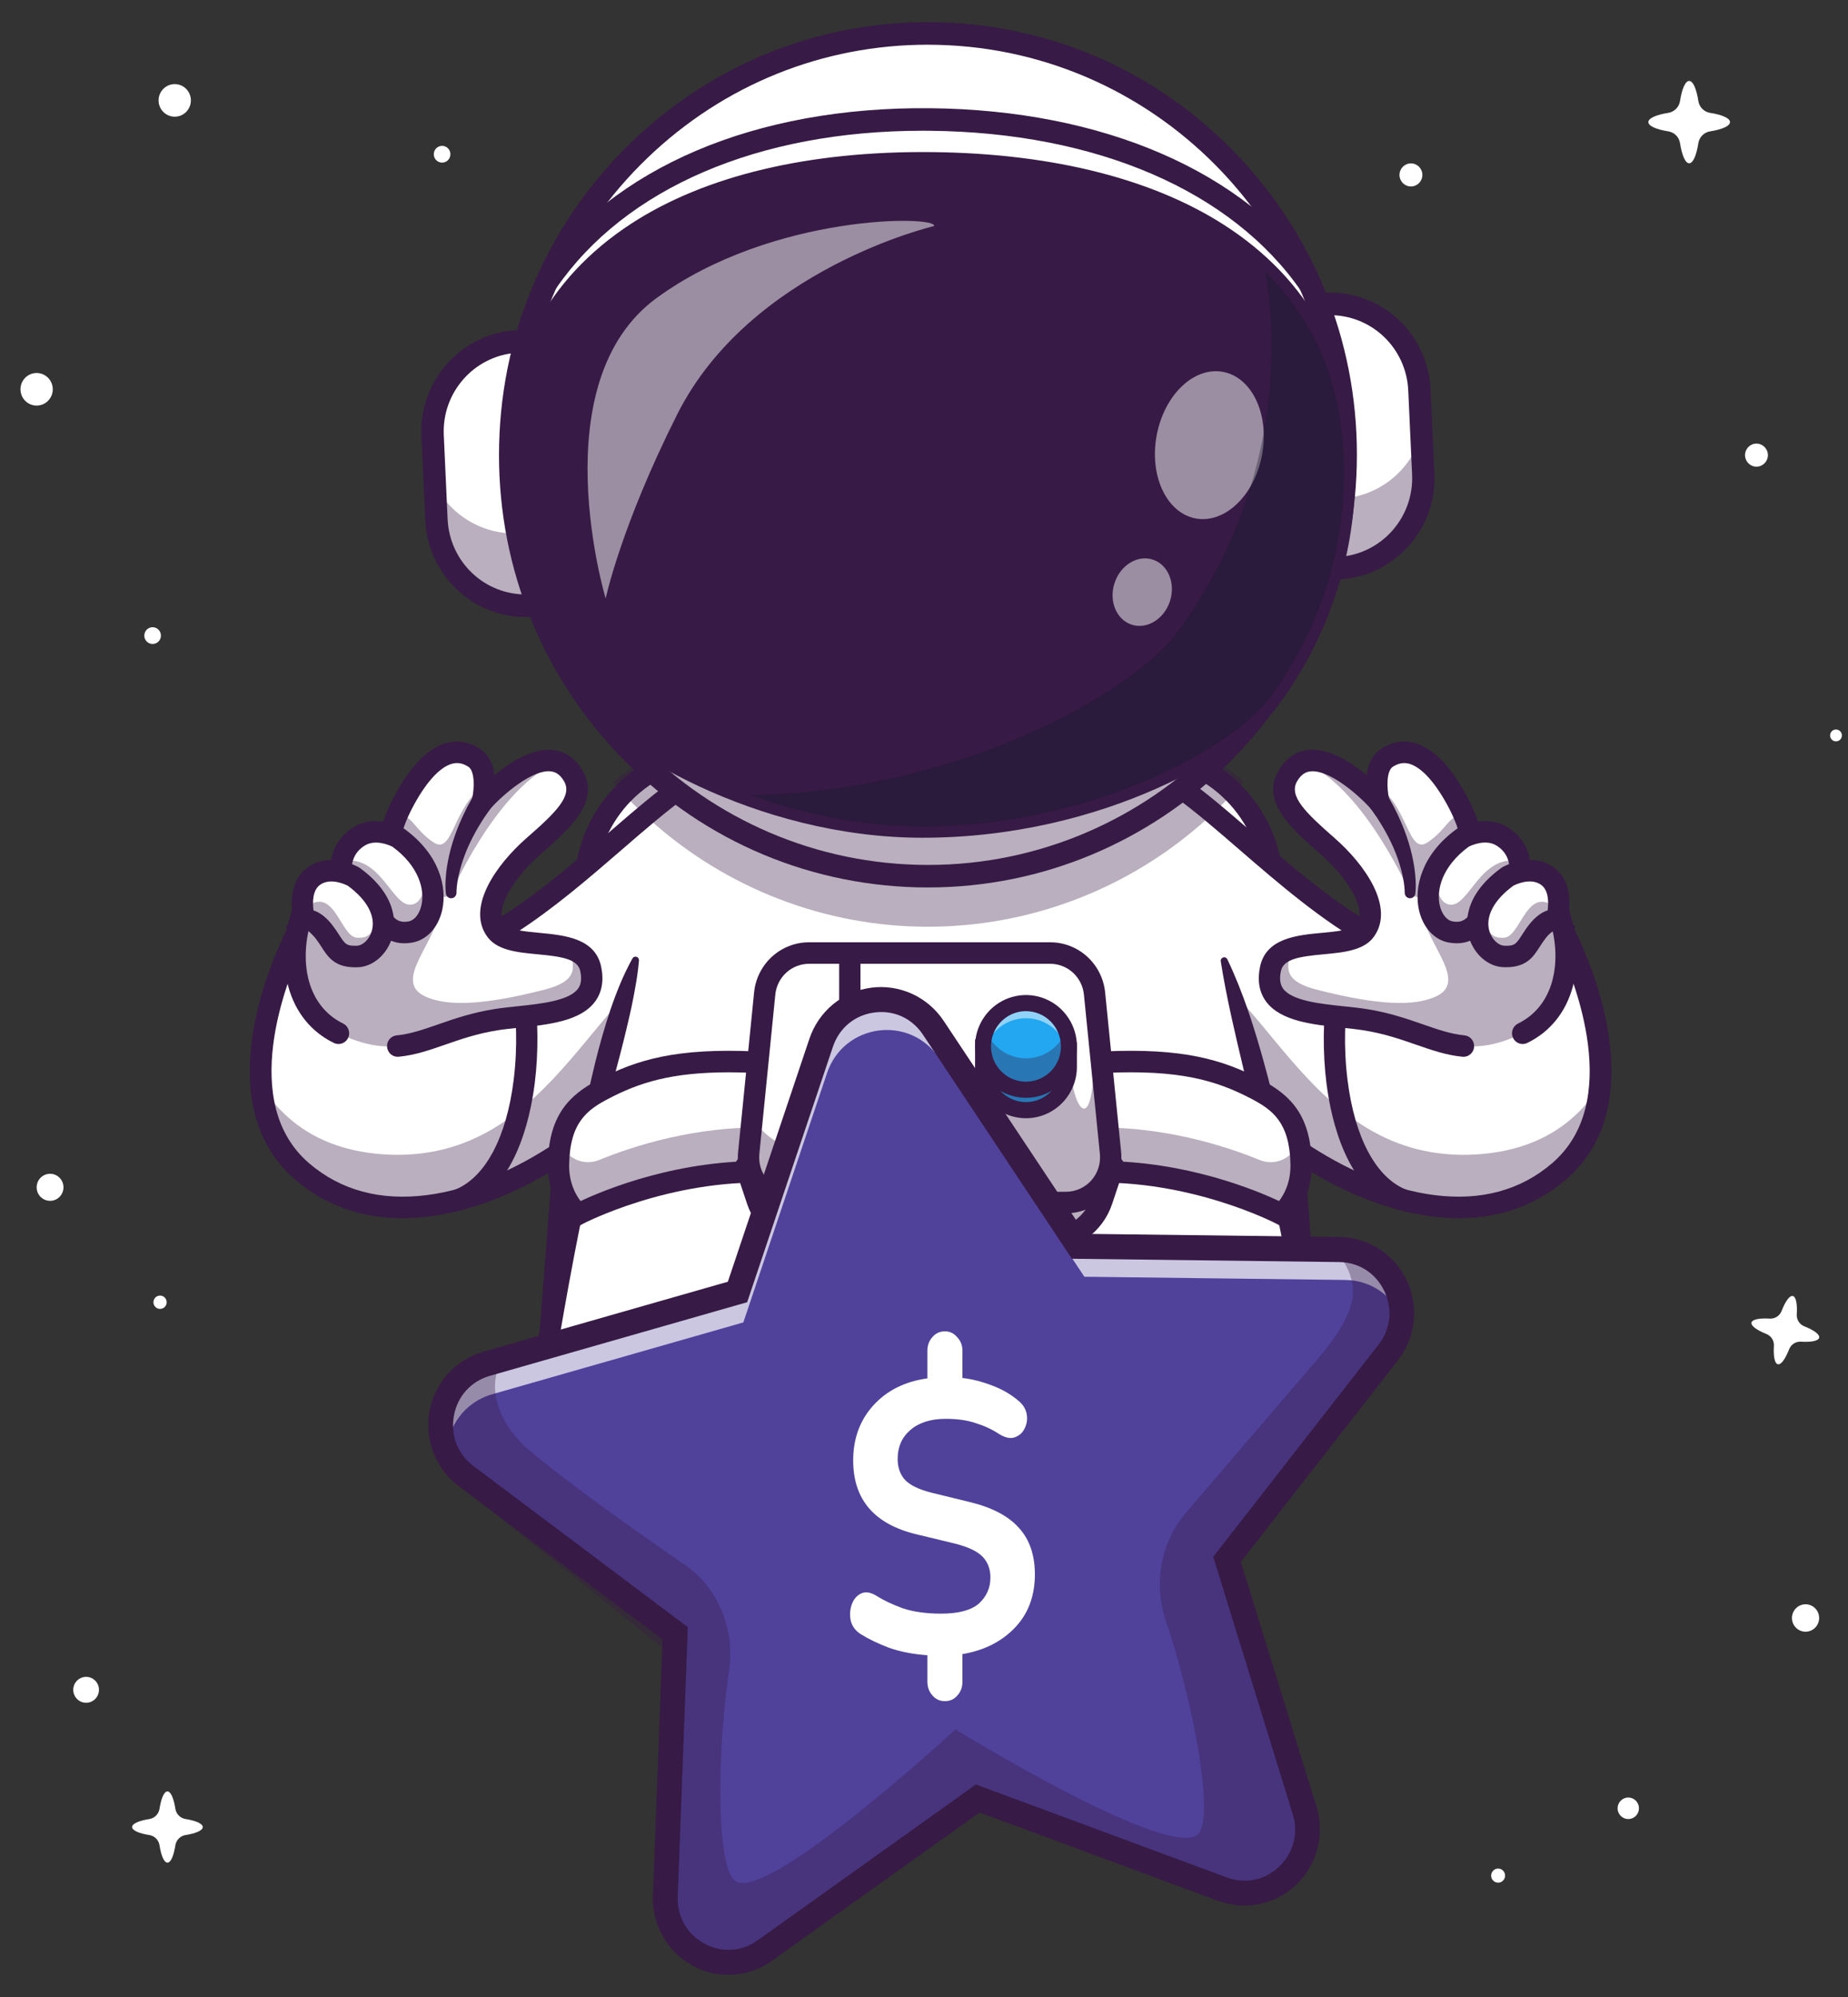 <svg width="50" height="54" viewBox="0 0 50 54" fill="none" xmlns="http://www.w3.org/2000/svg">
<rect x="0" y="0" width="50" height="54" fill="#333333" stroke="none"/>
<path d="M5.486 49.404C5.486 49.496 5.299 49.577 5.019 49.621C4.95 49.632 4.887 49.664 4.838 49.714C4.788 49.764 4.756 49.828 4.745 49.897C4.701 50.179 4.622 50.367 4.53 50.367C4.439 50.367 4.36 50.179 4.316 49.897C4.305 49.828 4.272 49.764 4.223 49.714C4.174 49.664 4.11 49.632 4.042 49.621C3.762 49.577 3.574 49.496 3.574 49.404C3.574 49.312 3.762 49.232 4.041 49.188C4.11 49.177 4.174 49.144 4.223 49.094C4.272 49.045 4.305 48.981 4.316 48.911C4.36 48.629 4.439 48.441 4.53 48.441C4.622 48.441 4.701 48.629 4.745 48.911C4.756 48.98 4.788 49.044 4.838 49.094C4.887 49.144 4.951 49.176 5.02 49.187C5.299 49.232 5.486 49.313 5.486 49.404Z" fill="white"/>
<path d="M49.22 36.172C49.2 36.26 49.004 36.297 48.727 36.28C48.659 36.276 48.591 36.293 48.534 36.33C48.476 36.367 48.432 36.422 48.407 36.486C48.305 36.746 48.19 36.91 48.102 36.89C48.015 36.871 47.978 36.673 47.995 36.394C48 36.326 47.982 36.257 47.946 36.199C47.909 36.141 47.855 36.096 47.791 36.071C47.533 35.969 47.37 35.852 47.389 35.764C47.409 35.676 47.605 35.639 47.882 35.656C47.95 35.66 48.018 35.643 48.075 35.606C48.133 35.569 48.178 35.514 48.203 35.45C48.304 35.189 48.42 35.026 48.507 35.045C48.595 35.065 48.631 35.262 48.614 35.542C48.61 35.61 48.627 35.679 48.664 35.737C48.701 35.795 48.755 35.84 48.819 35.865C49.077 35.967 49.239 36.084 49.22 36.172Z" fill="white"/>
<path d="M46.807 3.302C46.807 3.408 46.591 3.501 46.268 3.552C46.189 3.565 46.115 3.602 46.058 3.66C46.001 3.717 45.964 3.791 45.951 3.871C45.901 4.197 45.809 4.415 45.703 4.415C45.598 4.415 45.506 4.197 45.455 3.871C45.443 3.791 45.405 3.717 45.349 3.66C45.292 3.602 45.218 3.565 45.139 3.552C44.815 3.501 44.599 3.408 44.599 3.302C44.599 3.196 44.815 3.102 45.138 3.052C45.218 3.039 45.291 3.001 45.348 2.944C45.405 2.887 45.443 2.812 45.455 2.732C45.506 2.406 45.598 2.189 45.703 2.189C45.809 2.189 45.901 2.406 45.951 2.732C45.964 2.812 46.001 2.887 46.058 2.944C46.115 3.001 46.189 3.039 46.269 3.052C46.591 3.102 46.807 3.195 46.807 3.302Z" fill="white"/>
<path d="M47.523 12.619C47.694 12.619 47.833 12.479 47.833 12.307C47.833 12.135 47.694 11.995 47.523 11.995C47.352 11.995 47.214 12.135 47.214 12.307C47.214 12.479 47.352 12.619 47.523 12.619Z" fill="white"/>
<path d="M44.114 49.182C44.27 49.15 44.371 48.996 44.338 48.838C44.306 48.681 44.153 48.579 43.997 48.612C43.84 48.645 43.74 48.799 43.772 48.956C43.805 49.114 43.958 49.215 44.114 49.182Z" fill="white"/>
<path d="M48.943 44.111C49.14 44.059 49.258 43.857 49.208 43.659C49.157 43.461 48.956 43.341 48.76 43.392C48.563 43.444 48.445 43.646 48.495 43.844C48.546 44.042 48.747 44.162 48.943 44.111Z" fill="white"/>
<path d="M1.332 10.802C1.483 10.612 1.452 10.335 1.264 10.183C1.075 10.031 0.8 10.062 0.649 10.252C0.499 10.442 0.53 10.719 0.718 10.871C0.907 11.023 1.182 10.992 1.332 10.802Z" fill="white"/>
<path d="M38.175 5.042C38.346 5.042 38.484 4.903 38.484 4.73C38.484 4.558 38.346 4.418 38.175 4.418C38.004 4.418 37.865 4.558 37.865 4.73C37.865 4.903 38.004 5.042 38.175 5.042Z" fill="white"/>
<path d="M4.75 3.155C4.991 3.143 5.176 2.936 5.164 2.693C5.152 2.45 4.947 2.263 4.706 2.275C4.465 2.287 4.279 2.494 4.291 2.737C4.303 2.98 4.509 3.167 4.75 3.155Z" fill="white"/>
<path d="M2.33 46.044C2.522 46.044 2.678 45.887 2.678 45.693C2.678 45.5 2.522 45.343 2.33 45.343C2.138 45.343 1.982 45.5 1.982 45.693C1.982 45.887 2.138 46.044 2.33 46.044Z" fill="white"/>
<path d="M49.788 20C49.85 19.938 49.85 19.836 49.788 19.773C49.725 19.711 49.624 19.711 49.562 19.773C49.5 19.836 49.5 19.938 49.562 20C49.624 20.063 49.725 20.063 49.788 20Z" fill="white"/>
<path d="M40.653 50.865C40.624 50.889 40.589 50.904 40.551 50.907C40.514 50.911 40.477 50.903 40.444 50.885C40.411 50.867 40.384 50.84 40.367 50.807C40.349 50.774 40.342 50.736 40.346 50.699C40.349 50.661 40.364 50.626 40.388 50.597C40.412 50.568 40.443 50.546 40.479 50.535C40.515 50.525 40.553 50.525 40.589 50.536C40.624 50.547 40.656 50.568 40.68 50.597C40.695 50.617 40.707 50.639 40.714 50.663C40.721 50.687 40.724 50.712 40.721 50.737C40.719 50.762 40.712 50.786 40.7 50.808C40.688 50.83 40.672 50.849 40.653 50.865Z" fill="white"/>
<path d="M12.183 4.208C12.204 4.085 12.121 3.968 11.998 3.947C11.876 3.927 11.76 4.01 11.74 4.134C11.719 4.257 11.802 4.374 11.924 4.394C12.047 4.415 12.163 4.332 12.183 4.208Z" fill="white"/>
<path d="M4.354 17.175C4.356 17.22 4.345 17.264 4.322 17.303C4.3 17.341 4.266 17.372 4.226 17.391C4.186 17.411 4.141 17.417 4.097 17.411C4.053 17.404 4.012 17.385 3.979 17.355C3.946 17.325 3.922 17.285 3.911 17.242C3.901 17.199 3.903 17.153 3.918 17.111C3.932 17.069 3.959 17.032 3.995 17.005C4.031 16.978 4.073 16.963 4.118 16.96C4.177 16.957 4.236 16.978 4.28 17.019C4.324 17.059 4.351 17.115 4.354 17.175Z" fill="white"/>
<path d="M4.509 35.213C4.509 35.249 4.499 35.284 4.479 35.314C4.459 35.343 4.431 35.366 4.399 35.38C4.366 35.393 4.33 35.397 4.295 35.39C4.261 35.383 4.229 35.366 4.204 35.34C4.179 35.315 4.162 35.283 4.155 35.248C4.148 35.213 4.152 35.177 4.166 35.144C4.179 35.111 4.202 35.083 4.232 35.063C4.261 35.043 4.296 35.033 4.331 35.033C4.378 35.033 4.424 35.052 4.457 35.086C4.491 35.12 4.51 35.166 4.509 35.213Z" fill="white"/>
<path d="M1.605 32.37C1.75 32.231 1.756 31.999 1.617 31.853C1.479 31.707 1.249 31.702 1.104 31.841C0.959 31.981 0.954 32.212 1.092 32.358C1.231 32.504 1.46 32.51 1.605 32.37Z" fill="white"/>
<path d="M35.373 36.685C35.212 38.528 33.676 40.001 31.776 40.001H18.484C16.648 40.001 15.152 38.626 14.908 36.87C14.871 36.608 14.863 36.343 14.884 36.079L15.268 31.099L15.838 23.72C15.846 23.614 15.859 23.51 15.876 23.407C16.016 22.556 16.451 21.784 17.103 21.226C17.755 20.669 18.583 20.363 19.438 20.363H30.822C31.661 20.363 32.473 20.657 33.12 21.195C33.767 21.733 34.208 22.481 34.367 23.311C34.393 23.446 34.411 23.583 34.422 23.72L34.986 31.03L35.376 36.079C35.392 36.28 35.391 36.483 35.373 36.685Z" fill="white"/>
<path d="M31.776 40.29H18.483C17.946 40.29 17.415 40.178 16.922 39.961C16.43 39.744 15.987 39.426 15.623 39.029C15.258 38.631 14.978 38.162 14.802 37.651C14.625 37.139 14.555 36.596 14.597 36.056L15.551 23.697C15.708 21.664 17.415 20.072 19.438 20.072H30.823C32.846 20.072 34.553 21.664 34.71 23.697L35.664 36.056C35.705 36.596 35.636 37.139 35.459 37.651C35.283 38.162 35.003 38.632 34.638 39.029C34.273 39.427 33.83 39.744 33.338 39.961C32.846 40.178 32.314 40.29 31.776 40.29ZM19.438 20.652C17.714 20.652 16.259 22.009 16.126 23.741L15.172 36.1C15.136 36.561 15.196 37.023 15.346 37.459C15.496 37.896 15.734 38.296 16.046 38.635C16.357 38.973 16.734 39.244 17.153 39.429C17.573 39.614 18.026 39.709 18.484 39.709H31.777C32.235 39.709 32.688 39.614 33.108 39.429C33.528 39.244 33.905 38.973 34.216 38.635C34.527 38.296 34.765 37.896 34.915 37.459C35.066 37.023 35.125 36.561 35.09 36.1L34.136 23.741C34.002 22.009 32.547 20.652 30.823 20.652H19.438Z" fill="#371A45"/>
<path d="M43.289 29.347C43.223 30.211 42.917 31.049 42.176 31.681C39.203 34.219 34.347 31.259 32.481 28.619C32.419 28.533 31.774 27.333 31.125 25.888C30.082 23.565 29.03 20.605 30.383 20.605C32.578 20.605 36.828 27.275 40.679 25.863C42.264 25.282 42.313 25.222 42.313 25.217C42.329 25.248 43.443 27.363 43.289 29.347Z" fill="white"/>
<g opacity="0.35">
<path d="M43.289 29.346C43.223 30.21 42.917 31.048 42.176 31.68C39.203 34.218 34.347 31.259 32.481 28.618C32.419 28.532 31.774 27.332 31.125 25.887C31.259 25.872 31.395 25.864 31.531 25.864C34.107 25.864 35.195 31.536 39.981 31.214C41.667 31.1 42.682 30.314 43.289 29.346Z" fill="#371A45"/>
</g>
<path d="M39.471 32.94C39.228 32.939 38.985 32.923 38.744 32.892C36.151 32.565 33.512 30.579 32.245 28.787C32.206 28.731 28.744 22.438 29.594 20.775C29.702 20.564 29.927 20.313 30.383 20.313C31.34 20.313 32.529 21.34 33.905 22.529C35.899 24.252 38.38 26.396 40.58 25.59C41.31 25.322 41.704 25.169 41.915 25.082L41.647 24.575L42.61 25.036L42.605 25.151C42.915 25.766 44.816 29.808 42.363 31.902C41.554 32.592 40.584 32.94 39.471 32.94ZM30.383 20.895C30.209 20.895 30.15 20.962 30.11 21.035C29.987 21.265 29.835 22.118 31.078 25.061C31.808 26.786 32.647 28.345 32.717 28.454C33.879 30.099 36.414 32.014 38.815 32.317C40.07 32.475 41.138 32.187 41.989 31.459C43.917 29.814 42.604 26.529 42.178 25.602C41.9 25.718 41.429 25.897 40.777 26.136C38.26 27.06 35.638 24.793 33.53 22.972C32.294 21.903 31.127 20.895 30.383 20.895Z" fill="#371A45"/>
<path d="M37.941 32.731C37.905 32.731 37.869 32.724 37.835 32.711C36.444 32.158 36.018 30.326 35.888 29.282C35.685 27.657 35.91 25.578 36.628 25.055C36.659 25.032 36.694 25.017 36.731 25.008C36.767 24.999 36.806 24.997 36.843 25.003C36.88 25.01 36.916 25.023 36.949 25.043C36.981 25.063 37.009 25.089 37.031 25.12C37.053 25.151 37.069 25.186 37.078 25.223C37.087 25.261 37.088 25.299 37.082 25.337C37.076 25.374 37.062 25.411 37.043 25.443C37.023 25.476 36.997 25.504 36.966 25.526C36.614 25.783 36.232 27.383 36.46 29.21C36.654 30.767 37.232 31.846 38.047 32.17C38.109 32.195 38.161 32.241 38.193 32.3C38.226 32.359 38.237 32.428 38.224 32.495C38.212 32.561 38.176 32.621 38.125 32.664C38.073 32.707 38.008 32.731 37.941 32.731Z" fill="#371A45"/>
<path d="M41.197 27.94C39.422 28.807 38.733 27.857 36.935 27.572C35.858 27.402 34.101 27.495 34.375 26.197C34.436 25.908 34.641 25.752 34.912 25.66C35.581 25.432 36.654 25.599 36.953 25.139C37.368 24.526 36.662 23.529 35.919 22.878C35.141 22.198 34.477 21.602 34.849 20.974C34.97 20.77 35.118 20.653 35.281 20.6C35.343 20.579 35.408 20.568 35.473 20.566C35.654 20.556 35.847 20.608 36.036 20.694H36.037C36.572 20.933 37.081 21.439 37.248 21.614L37.249 21.616C37.256 21.623 37.262 21.629 37.268 21.635C37.292 21.661 37.305 21.675 37.305 21.675C37.274 21.53 37.256 21.382 37.254 21.233C37.248 20.96 37.298 20.633 37.535 20.485C38.347 19.974 39.058 20.95 39.461 21.72C39.514 21.822 39.56 21.919 39.6 22.012C39.829 22.541 39.857 22.903 39.857 22.903C39.857 22.903 39.904 22.916 39.985 22.942C40.378 23.072 41.576 23.528 42.059 24.425C42.107 24.513 42.147 24.605 42.179 24.7C42.609 25.982 42.346 27.378 41.197 27.94Z" fill="white"/>
<g opacity="0.35">
<path d="M38.15 24.148C38.15 24.148 36.974 21.449 35.415 20.675C35.369 20.653 35.325 20.629 35.282 20.601C35.344 20.581 35.408 20.57 35.474 20.567C35.625 20.595 35.832 20.643 36.037 20.695H36.038C36.572 20.935 37.082 21.441 37.249 21.616L37.25 21.617C37.66 22.312 38.191 23.371 38.15 24.148Z" fill="#371A45"/>
</g>
<g opacity="0.35">
<path d="M39.985 22.942L39.412 23.651L38.578 24.205C38.578 24.205 38.153 24.382 38.153 24.054C38.153 23.046 37.634 22.17 37.268 21.635C37.293 21.661 37.306 21.675 37.306 21.675C37.274 21.53 37.257 21.382 37.254 21.233C38.108 21.814 38.098 23.128 38.623 22.78C39.153 22.429 39.189 22.047 39.601 22.012C39.83 22.541 39.858 22.903 39.858 22.903C39.858 22.903 39.904 22.916 39.985 22.942Z" fill="#371A45"/>
</g>
<g opacity="0.35">
<path d="M41.197 27.939C39.422 28.807 38.733 27.856 36.935 27.571C35.858 27.401 34.101 27.494 34.375 26.196C34.436 25.908 34.641 25.751 34.912 25.659C34.908 26.046 34.566 26.488 35.621 26.76C37.353 27.204 38.28 27.202 38.841 26.95C39.819 26.511 38.391 25.378 38.464 24.41C38.531 23.513 41.283 24.587 41.283 24.587L42.059 24.424C42.106 24.512 42.146 24.604 42.178 24.699C42.609 25.982 42.346 27.377 41.197 27.939Z" fill="#371A45"/>
</g>
<path d="M39.597 28.576C39.588 28.576 39.578 28.576 39.569 28.575C39.133 28.534 38.736 28.395 38.314 28.249C37.889 28.101 37.448 27.948 36.891 27.86C36.712 27.831 36.512 27.811 36.301 27.788C35.522 27.707 34.64 27.614 34.25 27.075C34.068 26.822 34.015 26.507 34.093 26.137C34.257 25.366 35.093 25.288 35.764 25.225C36.158 25.189 36.603 25.147 36.712 24.98C36.995 24.562 36.416 23.7 35.73 23.099C34.929 22.398 34.1 21.673 34.601 20.826C34.844 20.416 35.172 20.303 35.405 20.279C35.958 20.224 36.557 20.612 36.978 20.964C37.013 20.686 37.12 20.403 37.382 20.239C37.669 20.058 37.97 20.008 38.276 20.092C38.786 20.23 39.27 20.733 39.716 21.585C39.963 22.058 40.069 22.454 40.114 22.68C40.627 22.852 42.057 23.43 42.452 24.608C42.688 25.312 42.725 26.043 42.558 26.666C42.37 27.368 41.943 27.899 41.323 28.202C41.254 28.235 41.175 28.24 41.103 28.215C41.03 28.189 40.971 28.136 40.938 28.067C40.904 27.997 40.9 27.918 40.925 27.845C40.95 27.772 41.002 27.712 41.071 27.678C41.537 27.451 41.858 27.048 42.001 26.514C42.139 26.001 42.105 25.39 41.905 24.794C41.531 23.676 39.799 23.189 39.782 23.184C39.724 23.168 39.673 23.135 39.635 23.089C39.597 23.043 39.574 22.986 39.57 22.926C39.57 22.923 39.526 22.469 39.206 21.856C38.848 21.172 38.464 20.745 38.126 20.652C37.976 20.612 37.837 20.637 37.687 20.732C37.505 20.846 37.519 21.323 37.585 21.609C37.6 21.672 37.593 21.738 37.567 21.796C37.54 21.855 37.495 21.903 37.438 21.933C37.382 21.963 37.317 21.973 37.254 21.961C37.191 21.95 37.133 21.918 37.09 21.87C36.717 21.453 35.946 20.809 35.461 20.858C35.366 20.867 35.225 20.905 35.096 21.123C34.86 21.524 35.32 21.971 36.107 22.66C36.939 23.388 37.722 24.517 37.191 25.303C36.932 25.699 36.365 25.753 35.817 25.804C35.161 25.865 34.726 25.93 34.657 26.258C34.614 26.462 34.633 26.618 34.716 26.733C34.954 27.064 35.733 27.145 36.36 27.211C36.579 27.234 36.786 27.255 36.98 27.286C37.587 27.382 38.073 27.551 38.502 27.7C38.906 27.84 39.255 27.962 39.623 27.997C39.697 28.004 39.765 28.039 39.814 28.096C39.862 28.152 39.888 28.225 39.884 28.3C39.881 28.374 39.849 28.445 39.795 28.496C39.742 28.548 39.67 28.577 39.596 28.577L39.597 28.576Z" fill="#371A45"/>
<path d="M38.006 24.133C38.006 24.093 38.003 24.037 37.998 23.987C37.993 23.937 37.987 23.884 37.978 23.832C37.961 23.729 37.939 23.626 37.912 23.524C37.858 23.32 37.788 23.121 37.704 22.927C37.619 22.734 37.523 22.546 37.415 22.364C37.363 22.272 37.303 22.185 37.247 22.095L37.065 21.836L37.057 21.825C37.012 21.762 36.995 21.683 37.008 21.607C37.02 21.531 37.063 21.463 37.125 21.418C37.188 21.374 37.266 21.356 37.341 21.369C37.417 21.382 37.484 21.424 37.529 21.488C37.535 21.496 37.541 21.506 37.545 21.515C37.601 21.616 37.658 21.716 37.713 21.817C37.763 21.922 37.818 22.023 37.863 22.129C37.959 22.339 38.041 22.555 38.11 22.776C38.179 22.997 38.231 23.223 38.266 23.452C38.283 23.567 38.295 23.683 38.301 23.799C38.308 23.92 38.306 24.041 38.294 24.161C38.29 24.197 38.272 24.231 38.244 24.255C38.216 24.279 38.18 24.291 38.143 24.289C38.107 24.287 38.072 24.271 38.047 24.245C38.022 24.218 38.007 24.183 38.007 24.146L38.006 24.133Z" fill="#371A45"/>
<path d="M41.115 23.649C41.115 23.649 40.709 23.88 40.41 24.268C40.107 24.66 39.949 25.327 39.249 25.201C38.764 25.113 38.457 24.399 38.766 23.64C38.904 23.301 39.164 22.954 39.586 22.648C39.586 22.648 40.165 22.32 40.644 22.62C40.954 22.814 41.069 23.08 41.109 23.294C41.132 23.411 41.134 23.532 41.115 23.649Z" fill="white"/>
<g opacity="0.35">
<path d="M41.115 23.649C41.115 23.649 40.709 23.88 40.41 24.267C40.107 24.66 39.949 25.326 39.249 25.2C38.764 25.113 38.457 24.399 38.766 23.64C38.887 23.885 38.872 24.42 39.233 24.463C39.747 24.523 40.069 23.067 41.109 23.294C41.132 23.411 41.134 23.531 41.115 23.649Z" fill="#371A45"/>
</g>
<path d="M39.416 25.507C39.343 25.507 39.27 25.5 39.197 25.487C38.807 25.416 38.498 25.08 38.392 24.609C38.256 24.004 38.454 23.11 39.417 22.412C39.426 22.406 39.435 22.4 39.444 22.395C39.474 22.378 40.179 21.987 40.796 22.373C41.559 22.85 41.405 23.673 41.398 23.707C41.389 23.748 41.373 23.787 41.348 23.82C41.324 23.854 41.292 23.882 41.256 23.903C41.247 23.908 40.892 24.115 40.636 24.446C40.572 24.535 40.513 24.627 40.459 24.722C40.272 25.042 39.997 25.507 39.416 25.507ZM39.738 22.895C39.017 23.425 38.86 24.06 38.954 24.48C39.007 24.715 39.143 24.886 39.299 24.914C39.61 24.97 39.729 24.824 39.965 24.424C40.031 24.311 40.1 24.194 40.182 24.088C40.406 23.799 40.68 23.589 40.84 23.48C40.839 23.325 40.789 23.052 40.492 22.866C40.194 22.68 39.808 22.86 39.738 22.895Z" fill="#371A45"/>
<path d="M42.166 24.613C42.157 24.704 42.14 24.794 42.117 24.883C42.117 24.883 41.889 24.809 41.59 25.197C41.286 25.589 41.267 25.891 40.678 25.863C40.301 25.846 39.903 25.393 39.994 24.813C40.049 24.467 40.278 24.077 40.788 23.707C40.788 23.707 41.377 23.363 41.847 23.679C42.178 23.901 42.196 24.332 42.166 24.613Z" fill="white"/>
<g opacity="0.35">
<path d="M42.166 24.612C42.157 24.703 42.14 24.793 42.117 24.882C42.117 24.882 41.89 24.808 41.59 25.196C41.286 25.588 41.267 25.89 40.678 25.862C40.301 25.845 39.903 25.392 39.995 24.812C40.342 24.937 40.157 25.391 40.697 25.357C41.166 25.327 41.317 23.823 42.166 24.612Z" fill="#371A45"/>
</g>
<path d="M40.748 26.154C40.721 26.154 40.694 26.154 40.665 26.152C40.258 26.133 39.879 25.801 39.745 25.344C39.655 25.036 39.559 24.238 40.62 23.469C40.628 23.463 40.636 23.458 40.644 23.453C40.674 23.435 41.396 23.023 42.007 23.434C42.693 23.895 42.406 24.918 42.394 24.961C42.374 25.031 42.329 25.09 42.268 25.128C42.207 25.166 42.134 25.179 42.063 25.166C42.031 25.171 41.938 25.216 41.817 25.373C41.757 25.451 41.708 25.526 41.661 25.599C41.486 25.873 41.304 26.154 40.748 26.154ZM40.943 23.952C40.417 24.338 40.182 24.785 40.297 25.179C40.367 25.417 40.553 25.565 40.691 25.572C40.981 25.586 41.02 25.528 41.177 25.284C41.228 25.205 41.286 25.114 41.361 25.017C41.548 24.775 41.727 24.664 41.873 24.617C41.901 24.404 41.905 24.066 41.686 23.919C41.403 23.728 41.011 23.916 40.943 23.952Z" fill="#371A45"/>
<path d="M7.068 29.347C7.134 30.211 7.44 31.049 8.18 31.681C11.154 34.219 16.01 31.259 17.876 28.619C17.938 28.533 18.583 27.333 19.232 25.888C20.275 23.565 21.327 20.605 19.974 20.605C17.778 20.605 13.529 27.275 9.678 25.863C8.093 25.282 8.044 25.222 8.044 25.217C8.028 25.248 6.914 27.363 7.068 29.347Z" fill="white"/>
<g opacity="0.35">
<path d="M7.067 29.346C7.134 30.21 7.44 31.048 8.18 31.68C11.153 34.218 16.01 31.259 17.876 28.618C17.938 28.532 18.583 27.332 19.232 25.887C19.097 25.872 18.962 25.864 18.826 25.864C16.249 25.864 15.162 31.536 10.375 31.214C8.69 31.1 7.675 30.314 7.067 29.346Z" fill="#371A45"/>
</g>
<path d="M10.885 32.941C9.773 32.941 8.803 32.593 7.994 31.903C5.542 29.809 7.442 25.767 7.752 25.153L7.747 25.038L8.71 24.576L8.442 25.084C8.653 25.17 9.046 25.323 9.777 25.591C11.977 26.398 14.458 24.254 16.451 22.531C17.828 21.341 19.017 20.314 19.974 20.314C20.43 20.314 20.655 20.566 20.762 20.776C21.613 22.44 18.151 28.732 18.112 28.788C16.845 30.581 14.206 32.567 11.613 32.894C11.372 32.925 11.129 32.94 10.885 32.941ZM8.179 25.602C7.753 26.529 6.44 29.814 8.368 31.459C9.22 32.187 10.289 32.475 11.543 32.317C13.944 32.014 16.478 30.098 17.643 28.45C17.711 28.345 18.55 26.787 19.279 25.061C20.523 22.118 20.371 21.266 20.247 21.035C20.208 20.963 20.148 20.895 19.975 20.895C19.231 20.895 18.064 21.904 16.829 22.972C15.057 24.503 12.92 26.35 10.788 26.35C10.376 26.351 9.968 26.279 9.581 26.137C8.928 25.897 8.457 25.718 8.179 25.602H8.179Z" fill="#371A45"/>
<path d="M12.416 32.731C12.349 32.731 12.284 32.708 12.232 32.664C12.181 32.621 12.145 32.561 12.133 32.495C12.12 32.428 12.131 32.359 12.164 32.3C12.196 32.241 12.248 32.195 12.31 32.17C13.124 31.846 13.703 30.767 13.897 29.21C14.125 27.383 13.743 25.783 13.391 25.526C13.329 25.481 13.287 25.413 13.275 25.337C13.263 25.261 13.281 25.183 13.326 25.12C13.371 25.058 13.438 25.016 13.514 25.003C13.589 24.991 13.667 25.01 13.729 25.055C14.447 25.578 14.673 27.656 14.469 29.282C14.339 30.325 13.913 32.158 12.522 32.711C12.488 32.724 12.452 32.731 12.416 32.731Z" fill="#371A45"/>
<path d="M9.159 27.94C10.934 28.807 11.623 27.857 13.422 27.572C14.499 27.402 16.257 27.495 15.982 26.197C15.921 25.908 15.716 25.752 15.445 25.66C14.776 25.432 13.703 25.599 13.404 25.139C12.989 24.526 13.695 23.529 14.438 22.878C15.216 22.198 15.879 21.602 15.508 20.974C15.387 20.77 15.239 20.653 15.075 20.6C15.014 20.579 14.949 20.568 14.884 20.566C14.703 20.556 14.51 20.608 14.321 20.694C13.786 20.933 13.276 21.439 13.11 21.614L13.108 21.616C13.101 21.623 13.095 21.629 13.09 21.635C13.066 21.661 13.053 21.675 13.053 21.675C13.084 21.53 13.101 21.382 13.104 21.233C13.11 20.96 13.06 20.633 12.823 20.485C12.011 19.974 11.3 20.95 10.897 21.72C10.844 21.822 10.798 21.919 10.758 22.012C10.529 22.541 10.5 22.903 10.5 22.903C10.5 22.903 10.453 22.916 10.373 22.942C9.979 23.072 8.782 23.528 8.298 24.425C8.251 24.513 8.211 24.605 8.179 24.7C7.748 25.982 8.01 27.378 9.159 27.94Z" fill="white"/>
<g opacity="0.35">
<path d="M12.207 24.148C12.207 24.148 13.383 21.449 14.943 20.675C14.988 20.653 15.033 20.629 15.075 20.601C15.013 20.581 14.949 20.57 14.884 20.567C14.732 20.595 14.525 20.643 14.32 20.695C13.786 20.935 13.276 21.441 13.109 21.616L13.108 21.617C12.697 22.312 12.166 23.371 12.207 24.148Z" fill="#371A45"/>
</g>
<g opacity="0.35">
<path d="M10.371 22.942L10.944 23.651L11.778 24.205C11.778 24.205 12.203 24.382 12.203 24.054C12.203 23.046 12.722 22.17 13.088 21.635C13.064 21.661 13.051 21.675 13.051 21.675C13.082 21.53 13.099 21.382 13.102 21.233C12.249 21.814 12.258 23.128 11.733 22.78C11.203 22.429 11.167 22.047 10.755 22.012C10.526 22.541 10.498 22.903 10.498 22.903C10.498 22.903 10.452 22.916 10.371 22.942Z" fill="#371A45"/>
</g>
<g opacity="0.35">
<path d="M9.159 27.939C10.934 28.807 11.623 27.856 13.422 27.571C14.499 27.401 16.257 27.494 15.982 26.196C15.921 25.908 15.716 25.751 15.445 25.659C15.449 26.046 15.791 26.488 14.736 26.76C13.004 27.204 12.077 27.202 11.516 26.95C10.538 26.511 11.966 25.378 11.893 24.41C11.826 23.513 9.074 24.587 9.074 24.587L8.298 24.424C8.251 24.512 8.211 24.604 8.179 24.699C7.748 25.982 8.01 27.377 9.159 27.939Z" fill="#371A45"/>
</g>
<path d="M10.76 28.576C10.686 28.576 10.615 28.548 10.561 28.496C10.508 28.444 10.476 28.374 10.472 28.299C10.469 28.225 10.494 28.152 10.543 28.095C10.591 28.039 10.66 28.003 10.734 27.997C11.101 27.962 11.45 27.84 11.855 27.7C12.283 27.55 12.769 27.383 13.377 27.286C13.57 27.255 13.778 27.233 13.997 27.21C14.623 27.145 15.402 27.063 15.641 26.732C15.724 26.617 15.743 26.463 15.7 26.258C15.63 25.93 15.195 25.865 14.54 25.804C13.991 25.752 13.424 25.699 13.163 25.299C12.634 24.517 13.417 23.388 14.249 22.659C15.036 21.971 15.497 21.523 15.26 21.123C15.131 20.904 14.99 20.867 14.896 20.857C14.412 20.809 13.64 21.453 13.266 21.87C13.223 21.918 13.165 21.95 13.102 21.961C13.039 21.973 12.974 21.963 12.918 21.933C12.861 21.902 12.816 21.854 12.789 21.796C12.763 21.737 12.756 21.671 12.771 21.608C12.838 21.323 12.851 20.845 12.67 20.732C12.519 20.636 12.38 20.612 12.231 20.652C11.892 20.744 11.508 21.172 11.151 21.856C10.83 22.469 10.787 22.923 10.787 22.927C10.781 22.987 10.758 23.043 10.72 23.089C10.682 23.135 10.632 23.168 10.574 23.184C10.557 23.189 8.826 23.676 8.451 24.794C8.251 25.39 8.217 26.001 8.355 26.514C8.498 27.048 8.82 27.451 9.285 27.678C9.354 27.712 9.406 27.772 9.431 27.845C9.456 27.918 9.452 27.997 9.418 28.067C9.385 28.136 9.326 28.189 9.253 28.215C9.181 28.24 9.102 28.235 9.033 28.202C8.413 27.899 7.986 27.368 7.798 26.666C7.631 26.043 7.668 25.312 7.904 24.608C8.299 23.43 9.729 22.852 10.242 22.68C10.287 22.454 10.393 22.058 10.64 21.585C11.086 20.733 11.57 20.23 12.08 20.092C12.386 20.008 12.687 20.058 12.975 20.239C13.236 20.403 13.343 20.686 13.378 20.964C13.8 20.612 14.399 20.225 14.951 20.279C15.184 20.302 15.512 20.416 15.755 20.826C16.256 21.673 15.427 22.398 14.626 23.099C13.941 23.699 13.362 24.561 13.642 24.975C13.754 25.146 14.199 25.188 14.593 25.225C15.264 25.288 16.1 25.366 16.264 26.136C16.342 26.506 16.289 26.822 16.107 27.074C15.717 27.615 14.835 27.707 14.056 27.788C13.845 27.81 13.645 27.831 13.466 27.859C12.909 27.948 12.469 28.101 12.043 28.249C11.622 28.395 11.225 28.533 10.787 28.575C10.778 28.576 10.769 28.576 10.76 28.576Z" fill="#371A45"/>
<path d="M12.063 24.162C12.052 24.041 12.049 23.921 12.056 23.8C12.062 23.684 12.074 23.568 12.091 23.453C12.127 23.224 12.178 22.998 12.247 22.777C12.316 22.556 12.398 22.34 12.494 22.13C12.54 22.024 12.594 21.923 12.644 21.818C12.698 21.717 12.756 21.616 12.812 21.515C12.83 21.481 12.854 21.451 12.884 21.426C12.914 21.402 12.948 21.384 12.985 21.372C13.022 21.361 13.061 21.358 13.099 21.362C13.137 21.367 13.174 21.378 13.208 21.397C13.241 21.416 13.271 21.442 13.295 21.472C13.318 21.503 13.336 21.538 13.346 21.575C13.356 21.612 13.359 21.651 13.354 21.69C13.349 21.728 13.336 21.765 13.317 21.799C13.312 21.808 13.306 21.817 13.3 21.826L13.292 21.837L13.109 22.096C13.054 22.186 12.993 22.273 12.941 22.365C12.834 22.546 12.737 22.734 12.653 22.927C12.569 23.121 12.499 23.321 12.444 23.525C12.418 23.626 12.396 23.729 12.379 23.833C12.37 23.884 12.364 23.936 12.359 23.987C12.353 24.039 12.351 24.093 12.351 24.133V24.146C12.35 24.183 12.336 24.218 12.31 24.245C12.285 24.272 12.251 24.288 12.214 24.289C12.177 24.291 12.142 24.279 12.114 24.255C12.086 24.231 12.068 24.198 12.064 24.161L12.063 24.162Z" fill="#371A45"/>
<path d="M9.241 23.649C9.241 23.649 9.647 23.88 9.947 24.268C10.25 24.66 10.408 25.327 11.108 25.201C11.592 25.113 11.9 24.399 11.59 23.64C11.453 23.301 11.192 22.954 10.771 22.648C10.771 22.648 10.192 22.32 9.713 22.62C9.403 22.814 9.287 23.08 9.247 23.294C9.225 23.411 9.223 23.532 9.241 23.649Z" fill="white"/>
<g opacity="0.35">
<path d="M9.241 23.649C9.241 23.649 9.647 23.88 9.947 24.267C10.25 24.66 10.408 25.326 11.108 25.2C11.592 25.113 11.9 24.399 11.59 23.64C11.47 23.885 11.485 24.42 11.123 24.463C10.61 24.523 10.288 23.067 9.247 23.294C9.225 23.411 9.223 23.531 9.241 23.649Z" fill="#371A45"/>
</g>
<path d="M10.94 25.507C10.36 25.507 10.085 25.042 9.896 24.722C9.843 24.627 9.784 24.535 9.72 24.446C9.461 24.112 9.103 23.904 9.1 23.902C9.063 23.882 9.032 23.854 9.008 23.82C8.983 23.787 8.966 23.748 8.958 23.707C8.951 23.672 8.797 22.851 9.56 22.373C10.177 21.987 10.881 22.378 10.912 22.395C10.921 22.4 10.93 22.406 10.939 22.412C11.902 23.11 12.1 24.004 11.964 24.609C11.858 25.08 11.549 25.416 11.158 25.487C11.086 25.5 11.013 25.507 10.94 25.507ZM9.516 23.481C9.676 23.59 9.951 23.799 10.175 24.089C10.256 24.195 10.325 24.312 10.392 24.425C10.628 24.825 10.746 24.971 11.057 24.915C11.214 24.886 11.349 24.716 11.402 24.48C11.497 24.061 11.339 23.425 10.619 22.896C10.549 22.861 10.161 22.681 9.865 22.867C9.569 23.052 9.518 23.326 9.516 23.481Z" fill="#371A45"/>
<path d="M8.191 24.613C8.2 24.704 8.217 24.794 8.24 24.883C8.24 24.883 8.467 24.809 8.767 25.197C9.07 25.589 9.09 25.891 9.679 25.863C10.056 25.846 10.454 25.393 10.362 24.813C10.308 24.467 10.079 24.077 9.568 23.707C9.568 23.707 8.979 23.363 8.51 23.679C8.179 23.901 8.161 24.332 8.191 24.613Z" fill="white"/>
<g opacity="0.35">
<path d="M8.191 24.612C8.2 24.703 8.216 24.793 8.24 24.882C8.24 24.882 8.467 24.808 8.767 25.196C9.07 25.588 9.09 25.89 9.678 25.862C10.056 25.845 10.454 25.392 10.362 24.812C10.015 24.937 10.2 25.391 9.659 25.357C9.19 25.327 9.04 23.823 8.191 24.612Z" fill="#371A45"/>
</g>
<path d="M9.608 26.156C9.052 26.156 8.871 25.875 8.696 25.602C8.648 25.529 8.6 25.453 8.539 25.375C8.468 25.283 8.329 25.16 8.328 25.16C8.291 25.171 8.253 25.176 8.214 25.172C8.176 25.169 8.139 25.158 8.105 25.14C8.071 25.121 8.041 25.096 8.016 25.066C7.992 25.036 7.974 25.001 7.963 24.964C7.95 24.921 7.664 23.898 8.35 23.437C8.962 23.025 9.682 23.438 9.713 23.456C9.721 23.46 9.729 23.466 9.736 23.471C10.798 24.241 10.702 25.039 10.612 25.346C10.477 25.803 10.099 26.135 9.692 26.155C9.663 26.155 9.635 26.156 9.608 26.156ZM8.482 24.618C8.628 24.665 8.807 24.776 8.994 25.018C9.069 25.115 9.128 25.205 9.179 25.285C9.336 25.528 9.373 25.586 9.664 25.573C9.803 25.566 9.989 25.418 10.058 25.18C10.174 24.785 9.939 24.339 9.413 23.953C9.347 23.919 8.954 23.727 8.668 23.92C8.45 24.067 8.455 24.406 8.482 24.618L8.482 24.618Z" fill="#371A45"/>
<path d="M14.732 36.906C15.204 33.974 16.239 28.395 17.879 23.942C18.529 22.174 20.29 20.985 22.275 20.985H28.038C30.023 20.985 31.783 22.174 32.434 23.942C34.074 28.395 35.108 33.974 35.58 36.906C35.793 38.229 34.992 39.513 33.66 39.973C31.971 40.557 29.233 41.166 25.157 41.166C21.08 41.166 18.342 40.557 16.654 39.973C15.321 39.513 14.52 38.229 14.732 36.906Z" fill="white"/>
<path d="M33.206 25.937C33.639 26.845 33.941 27.8 34.206 28.762C34.471 29.724 34.69 30.699 34.89 31.676C34.991 32.165 35.091 32.653 35.186 33.143C35.281 33.632 35.377 34.122 35.467 34.612C35.558 35.102 35.644 35.593 35.727 36.085L35.849 36.823C35.888 37.086 35.907 37.369 35.875 37.641C35.843 37.914 35.777 38.182 35.676 38.438C35.571 38.691 35.434 38.929 35.27 39.148C35.103 39.363 34.911 39.556 34.697 39.724C34.483 39.892 34.247 40.026 34.003 40.138C33.747 40.244 33.515 40.317 33.275 40.392C33.034 40.467 32.794 40.536 32.552 40.6C32.068 40.73 31.58 40.84 31.089 40.933C30.109 41.123 29.118 41.245 28.126 41.329C27.135 41.412 26.14 41.446 25.147 41.446C24.154 41.446 23.159 41.41 22.167 41.327C21.175 41.245 20.185 41.121 19.205 40.93C18.715 40.836 18.226 40.727 17.742 40.597C17.5 40.532 17.259 40.463 17.019 40.388C16.78 40.313 16.546 40.238 16.291 40.131C16.045 40.019 15.813 39.879 15.599 39.714C15.387 39.544 15.196 39.349 15.029 39.133C14.867 38.913 14.732 38.673 14.629 38.42C14.529 38.164 14.463 37.895 14.435 37.622C14.402 37.35 14.427 37.065 14.465 36.805L14.587 36.067C14.67 35.576 14.758 35.084 14.847 34.595C15.028 33.614 15.224 32.636 15.434 31.661C15.539 31.173 15.648 30.687 15.763 30.201C15.819 29.958 15.873 29.715 15.931 29.472C15.989 29.229 16.04 28.985 16.102 28.742C16.22 28.257 16.359 27.777 16.516 27.303C16.556 27.184 16.599 27.067 16.643 26.95C16.688 26.833 16.732 26.716 16.781 26.601C16.879 26.368 16.989 26.141 17.11 25.919C17.12 25.9 17.137 25.884 17.157 25.876C17.177 25.867 17.2 25.866 17.221 25.872C17.242 25.879 17.26 25.892 17.273 25.911C17.285 25.93 17.29 25.952 17.288 25.974V25.975C17.266 26.225 17.231 26.474 17.184 26.721C17.162 26.843 17.141 26.966 17.115 27.087C17.091 27.209 17.065 27.331 17.037 27.451C16.927 27.934 16.807 28.414 16.678 28.892C16.548 29.369 16.422 29.848 16.307 30.33C16.191 30.812 16.084 31.295 15.979 31.78C15.769 32.748 15.575 33.72 15.396 34.696C15.307 35.183 15.22 35.672 15.137 36.16L15.017 36.896C15.005 36.959 15.002 37.011 14.995 37.067C14.987 37.122 14.982 37.178 14.982 37.233C14.982 37.289 14.979 37.344 14.979 37.4L14.991 37.566C15.014 37.787 15.067 38.004 15.148 38.211C15.233 38.418 15.343 38.613 15.475 38.793C15.612 38.97 15.769 39.13 15.943 39.27C16.122 39.407 16.314 39.523 16.518 39.617C16.719 39.701 16.955 39.779 17.186 39.851C17.417 39.922 17.652 39.99 17.887 40.053C18.356 40.18 18.832 40.286 19.311 40.378C20.268 40.565 21.239 40.685 22.214 40.767C23.188 40.849 24.168 40.884 25.148 40.884C26.128 40.884 27.108 40.849 28.082 40.769C29.057 40.688 30.028 40.568 30.986 40.381C31.465 40.29 31.939 40.182 32.41 40.057C32.645 39.995 32.879 39.929 33.11 39.856C33.342 39.783 33.58 39.706 33.781 39.623C33.984 39.528 34.18 39.418 34.357 39.28C34.533 39.141 34.691 38.982 34.829 38.805C34.962 38.626 35.074 38.432 35.16 38.226C35.241 38.019 35.294 37.802 35.32 37.581C35.345 37.358 35.33 37.141 35.298 36.913L35.176 36.179C35.094 35.69 35.007 35.202 34.918 34.714C34.829 34.227 34.736 33.74 34.638 33.254C34.539 32.768 34.436 32.283 34.327 31.8C34.106 30.834 33.87 29.872 33.645 28.908C33.416 27.945 33.185 26.984 33.029 25.993C33.026 25.971 33.031 25.948 33.043 25.93C33.055 25.911 33.073 25.897 33.094 25.89C33.115 25.883 33.138 25.884 33.158 25.893C33.179 25.902 33.196 25.917 33.206 25.937H33.206Z" fill="#371A45"/>
<path d="M36.205 15.364C36.175 15.366 36.144 15.361 36.116 15.351C36.087 15.34 36.061 15.324 36.039 15.304C36.016 15.283 35.998 15.258 35.985 15.231C35.973 15.203 35.965 15.173 35.964 15.142L35.66 8.464C35.658 8.433 35.663 8.403 35.673 8.374C35.684 8.346 35.699 8.319 35.72 8.297C35.74 8.274 35.765 8.256 35.792 8.243C35.819 8.23 35.849 8.223 35.879 8.221C36.519 8.192 37.145 8.42 37.618 8.855C38.091 9.291 38.374 9.898 38.403 10.543L38.507 12.82C38.536 13.465 38.31 14.096 37.878 14.573C37.447 15.05 36.845 15.335 36.205 15.364Z" fill="white"/>
<path d="M36.194 15.419C36.12 15.418 36.05 15.39 35.998 15.339C35.945 15.288 35.914 15.218 35.91 15.145L35.606 8.466C35.604 8.428 35.61 8.39 35.623 8.355C35.635 8.319 35.655 8.287 35.68 8.259C35.705 8.231 35.736 8.209 35.769 8.193C35.803 8.177 35.84 8.168 35.877 8.166C36.201 8.151 36.525 8.2 36.83 8.311C37.135 8.422 37.416 8.593 37.655 8.813C37.895 9.034 38.089 9.3 38.227 9.596C38.365 9.892 38.443 10.212 38.458 10.539L38.562 12.817C38.625 14.188 37.568 15.355 36.208 15.418L36.194 15.419ZM35.992 8.273C35.956 8.273 35.919 8.273 35.882 8.275C35.858 8.276 35.836 8.282 35.815 8.292C35.794 8.302 35.775 8.316 35.76 8.333C35.744 8.35 35.732 8.37 35.724 8.392C35.716 8.414 35.713 8.437 35.714 8.46L36.018 15.14C36.02 15.188 36.041 15.232 36.075 15.263C36.11 15.295 36.155 15.312 36.202 15.309C37.503 15.249 38.513 14.133 38.453 12.822L38.349 10.545C38.321 9.933 38.061 9.356 37.622 8.933C37.183 8.51 36.6 8.274 35.992 8.273V8.273Z" fill="#371A45"/>
<g opacity="0.35">
<path d="M38.459 11.75L38.508 12.818C38.537 13.464 38.311 14.094 37.879 14.571C37.447 15.049 36.845 15.333 36.205 15.363C36.144 15.366 36.084 15.344 36.039 15.302C35.994 15.261 35.967 15.203 35.964 15.141L35.883 13.365C35.903 13.405 35.934 13.438 35.972 13.461C36.01 13.484 36.054 13.495 36.098 13.493L36.256 13.485C36.756 13.462 37.237 13.283 37.632 12.972C38.027 12.661 38.316 12.234 38.459 11.75Z" fill="#371A45"/>
</g>
<path d="M36.193 15.669C36.056 15.669 35.925 15.615 35.826 15.52C35.727 15.425 35.668 15.294 35.662 15.157L35.358 8.477C35.354 8.407 35.365 8.336 35.389 8.27C35.413 8.204 35.449 8.143 35.496 8.091C35.543 8.039 35.6 7.997 35.663 7.967C35.727 7.937 35.795 7.92 35.865 7.916C36.585 7.883 37.289 8.139 37.822 8.629C38.354 9.119 38.672 9.802 38.705 10.528L38.809 12.806C38.878 14.315 37.716 15.599 36.218 15.668C36.21 15.669 36.202 15.669 36.193 15.669ZM35.964 8.523L36.263 15.055C37.393 14.964 38.258 13.983 38.206 12.833L38.102 10.556C38.077 10.004 37.84 9.483 37.441 9.104C37.042 8.724 36.513 8.516 35.964 8.523Z" fill="#371A45"/>
<path d="M14.007 9.234C14.037 9.233 14.068 9.237 14.096 9.248C14.124 9.258 14.15 9.274 14.173 9.294C14.195 9.315 14.213 9.34 14.226 9.367C14.239 9.395 14.246 9.425 14.248 9.455L14.552 16.135C14.553 16.165 14.549 16.196 14.539 16.224C14.528 16.253 14.512 16.279 14.492 16.302C14.471 16.324 14.447 16.343 14.419 16.356C14.392 16.369 14.362 16.376 14.332 16.377C13.692 16.407 13.066 16.178 12.593 15.743C12.12 15.308 11.838 14.701 11.808 14.056L11.704 11.778C11.675 11.133 11.901 10.503 12.333 10.026C12.765 9.548 13.367 9.264 14.007 9.234Z" fill="white"/>
<path d="M14.219 16.434C13.584 16.433 12.973 16.186 12.514 15.743C12.055 15.301 11.783 14.697 11.754 14.058L11.65 11.78C11.587 10.409 12.644 9.241 14.004 9.178C14.042 9.177 14.079 9.182 14.114 9.195C14.15 9.208 14.182 9.228 14.21 9.253C14.237 9.278 14.26 9.309 14.276 9.343C14.292 9.377 14.301 9.414 14.302 9.452L14.607 16.131C14.61 16.207 14.584 16.282 14.533 16.338C14.482 16.394 14.411 16.427 14.335 16.431C14.296 16.433 14.258 16.434 14.219 16.434ZM14.018 9.288H14.01C12.709 9.348 11.699 10.464 11.759 11.775L11.863 14.053C11.877 14.365 11.952 14.671 12.084 14.954C12.215 15.237 12.401 15.492 12.63 15.702C12.859 15.913 13.127 16.076 13.419 16.182C13.711 16.288 14.02 16.336 14.33 16.322C14.377 16.319 14.421 16.299 14.452 16.264C14.484 16.229 14.5 16.183 14.498 16.136L14.194 9.457C14.191 9.411 14.172 9.368 14.139 9.337C14.107 9.305 14.063 9.288 14.018 9.288Z" fill="#371A45"/>
<g opacity="0.35">
<path d="M14.468 14.28L14.552 16.133C14.555 16.195 14.533 16.255 14.492 16.301C14.451 16.346 14.393 16.373 14.332 16.376C14.015 16.391 13.698 16.342 13.4 16.234C13.102 16.125 12.828 15.958 12.593 15.743C12.359 15.527 12.169 15.267 12.034 14.978C11.9 14.688 11.823 14.375 11.808 14.055L11.765 13.096C11.976 13.513 12.301 13.86 12.703 14.095C13.104 14.33 13.565 14.444 14.028 14.423L14.271 14.411C14.312 14.409 14.352 14.396 14.387 14.373C14.422 14.35 14.45 14.318 14.468 14.28Z" fill="#371A45"/>
</g>
<path d="M14.219 16.684C13.52 16.683 12.849 16.411 12.344 15.924C11.838 15.437 11.539 14.773 11.507 14.069L11.403 11.792C11.334 10.283 12.496 8.998 13.994 8.929C14.063 8.926 14.133 8.936 14.199 8.96C14.265 8.984 14.326 9.021 14.377 9.068C14.429 9.116 14.471 9.173 14.501 9.237C14.53 9.301 14.547 9.37 14.55 9.441L14.855 16.12C14.861 16.262 14.811 16.401 14.716 16.506C14.621 16.612 14.488 16.674 14.347 16.681C14.304 16.683 14.262 16.684 14.219 16.684ZM13.95 9.543C12.82 9.634 11.954 10.616 12.007 11.765L12.111 14.042C12.136 14.594 12.373 15.114 12.772 15.494C13.17 15.873 13.699 16.081 14.247 16.074L13.95 9.543Z" fill="#371A45"/>
<g opacity="0.35">
<path d="M33.645 21.131C33.463 21.342 33.274 21.546 33.077 21.743C32.8 22.02 32.51 22.283 32.206 22.53C30.052 24.284 27.335 25.179 24.57 25.047C21.805 24.914 19.184 23.762 17.205 21.81C16.992 21.6 16.788 21.381 16.592 21.154C17.291 20.5 18.21 20.136 19.165 20.137H31.098C32.04 20.136 32.949 20.49 33.645 21.131Z" fill="#371A45"/>
</g>
<path d="M25.108 23.692C31.351 23.692 36.411 18.591 36.411 12.298C36.411 6.005 31.351 0.904 25.108 0.904C18.865 0.904 13.804 6.005 13.804 12.298C13.804 18.591 18.865 23.692 25.108 23.692Z" fill="white"/>
<path d="M25.111 23.747C25.015 23.747 24.919 23.746 24.822 23.744C21.789 23.667 18.968 22.404 16.877 20.188C14.786 17.972 13.677 15.068 13.753 12.011C13.829 8.954 15.082 6.11 17.28 4.002C19.478 1.895 22.359 0.776 25.393 0.853C28.427 0.93 31.247 2.192 33.337 4.408C35.428 6.624 36.538 9.528 36.462 12.586C36.307 18.799 31.243 23.747 25.111 23.747ZM25.1 0.959C22.203 0.959 19.462 2.061 17.354 4.082C15.178 6.169 13.937 8.986 13.862 12.014C13.706 18.264 18.625 23.477 24.826 23.634C24.921 23.637 25.017 23.638 25.112 23.638C31.185 23.638 36.2 18.738 36.354 12.583L36.408 12.584L36.354 12.583C36.429 9.554 35.33 6.679 33.259 4.484C31.189 2.289 28.393 1.039 25.39 0.962C25.293 0.96 25.196 0.959 25.1 0.959Z" fill="#371A45"/>
<g opacity="0.35">
<path d="M36.339 11.006C36.398 11.53 36.421 12.058 36.408 12.586C36.25 18.876 31.064 23.848 24.824 23.691C18.583 23.533 13.651 18.304 13.807 12.014C13.811 11.833 13.82 11.652 13.833 11.475C14.457 17.039 19.07 21.427 24.78 21.572C30.842 21.724 35.907 17.039 36.339 11.006Z" fill="#371A45"/>
</g>
<path d="M25.111 23.997C25.013 23.997 24.915 23.996 24.816 23.994C21.717 23.915 18.834 22.625 16.697 20.361C14.561 18.096 13.427 15.129 13.505 12.005C13.583 8.881 14.863 5.975 17.109 3.821C19.356 1.668 22.301 0.525 25.398 0.603C28.496 0.682 31.381 1.972 33.517 4.236C35.654 6.501 36.787 9.468 36.709 12.592C36.552 18.941 31.377 23.997 25.111 23.997ZM25.1 1.209C22.267 1.209 19.587 2.287 17.526 4.263C15.396 6.304 14.183 9.059 14.109 12.02C13.957 18.133 18.767 23.231 24.831 23.385C30.893 23.539 35.953 18.69 36.105 12.577L36.407 12.584L36.105 12.577C36.258 6.464 31.448 1.366 25.383 1.213C25.289 1.21 25.194 1.209 25.1 1.209Z" fill="#371A45"/>
<path d="M36.364 12.876C36.342 15.105 35.604 17.168 34.359 18.868C33.426 20.143 29.619 22.352 24.945 22.347C20.612 22.343 16.693 19.974 15.785 18.681C14.574 16.956 13.877 14.879 13.899 12.649C13.957 6.749 19.01 4.354 25.214 4.417C31.418 4.479 36.423 6.976 36.364 12.876Z" fill="#371A45"/>
<path d="M24.961 22.653H24.945C20.452 22.648 16.492 20.217 15.537 18.858C14.245 17.017 13.574 14.869 13.596 12.647C13.625 9.75 14.8 7.528 17.088 6.042C19.084 4.746 21.892 4.078 25.218 4.113C28.543 4.147 31.337 4.87 33.307 6.206C35.565 7.737 36.696 9.983 36.667 12.88C36.645 15.102 35.931 17.236 34.602 19.05C33.681 20.307 29.909 22.653 24.961 22.653ZM25.002 4.721C21.611 4.721 14.271 5.546 14.201 12.653C14.18 14.747 14.813 16.77 16.032 18.506C16.897 19.738 20.72 22.039 24.945 22.043H24.96C29.636 22.043 33.285 19.823 34.116 18.688C35.368 16.977 36.041 14.967 36.062 12.873C36.089 10.194 35.048 8.121 32.969 6.711C31.098 5.442 28.415 4.754 25.211 4.722C25.143 4.721 25.073 4.721 25.002 4.721Z" fill="#371A45"/>
<g opacity="0.5">
<path d="M34.144 12.312C34.352 11.219 33.883 10.209 33.097 10.057C32.31 9.905 31.505 10.669 31.297 11.763C31.089 12.857 31.558 13.866 32.344 14.018C33.13 14.17 33.936 13.406 34.144 12.312Z" fill="white"/>
</g>
<g opacity="0.5">
<path d="M31.651 16.267C31.814 15.783 31.612 15.277 31.2 15.135C30.788 14.994 30.322 15.272 30.159 15.756C29.995 16.24 30.197 16.747 30.609 16.888C31.021 17.029 31.488 16.751 31.651 16.267Z" fill="white"/>
</g>
<g opacity="0.35">
<path d="M34.234 7.349C35.594 8.684 36.388 10.505 36.364 12.875C36.342 15.105 35.603 17.168 34.359 18.868C33.426 20.143 29.619 22.352 24.945 22.347C23.295 22.346 21.706 22.002 20.319 21.504C26.064 21.385 30.701 18.674 31.858 17.093C33.438 14.935 34.375 12.317 34.403 9.488C34.413 8.771 34.356 8.055 34.234 7.349Z" fill="#111A28"/>
</g>
<path d="M35.453 7.999C35.38 7.999 35.309 7.973 35.254 7.925L35.246 7.918L35.22 7.895L35.2 7.866C33.326 5.16 29.666 3.581 25.16 3.536C25.095 3.535 25.031 3.535 24.967 3.535C20.524 3.535 16.915 5.084 15.044 7.801L15.026 7.823C14.976 7.885 14.904 7.924 14.825 7.932C14.747 7.941 14.668 7.918 14.606 7.869C14.544 7.819 14.503 7.747 14.493 7.668C14.483 7.589 14.504 7.509 14.552 7.446C16.567 4.526 20.434 2.881 25.165 2.926C29.857 2.974 33.687 4.639 35.68 7.494C35.718 7.538 35.743 7.592 35.751 7.65C35.76 7.708 35.752 7.767 35.728 7.82C35.704 7.874 35.665 7.919 35.616 7.95C35.567 7.982 35.51 7.999 35.452 7.998L35.453 7.999Z" fill="#371A45"/>
<g opacity="0.5">
<path d="M16.387 16.185C16.387 16.185 14.631 10.346 17.766 8.058C20.901 5.77 25.378 5.824 25.271 6.113C25.271 6.113 20.302 7.272 18.324 11.203C16.798 14.233 16.387 16.185 16.387 16.185Z" fill="white"/>
</g>
<path d="M29.87 28.722C31.872 28.63 32.926 28.896 33.989 29.453C34.639 29.793 35.18 30.232 35.204 31.478C35.221 32.383 34.669 32.832 34.669 32.832C34.669 32.832 32.318 31.589 29.45 31.692C28.828 31.714 28.758 28.773 29.87 28.722Z" fill="white"/>
<g opacity="0.35">
<path d="M35.204 31.478C35.221 32.382 34.669 32.832 34.669 32.832C34.669 32.832 32.319 31.589 29.45 31.692C29.085 31.704 28.911 30.698 29.052 29.854C29.122 30.232 29.26 30.502 29.45 30.495C31.456 30.423 33.208 31.009 34.081 31.367C34.511 31.544 35.004 31.31 35.132 30.86L35.136 30.844C35.179 31.053 35.201 31.265 35.204 31.478Z" fill="#371A45"/>
</g>
<path d="M34.703 33.178L34.535 33.09C34.512 33.078 32.214 31.884 29.46 31.983C29.454 31.983 29.448 31.983 29.441 31.983C29.022 31.983 28.752 31.477 28.718 30.624C28.676 29.595 29.015 28.47 29.856 28.432C32.006 28.333 33.082 28.651 34.121 29.195C34.926 29.616 35.467 30.165 35.491 31.473C35.511 32.508 34.877 33.036 34.85 33.059L34.703 33.178ZM29.793 31.395C32.102 31.395 34.002 32.194 34.606 32.477C34.736 32.311 34.924 31.982 34.915 31.484C34.894 30.347 34.423 30.008 33.856 29.711C32.901 29.211 31.905 28.92 29.883 29.013C29.624 29.025 29.478 29.37 29.414 29.575C29.189 30.293 29.317 31.23 29.474 31.401C29.581 31.397 29.688 31.395 29.793 31.395Z" fill="#371A45"/>
<path d="M20.445 28.722C18.443 28.63 17.389 28.896 16.326 29.453C15.676 29.793 15.134 30.232 15.111 31.478C15.094 32.383 15.646 32.832 15.646 32.832C15.646 32.832 17.997 31.589 20.865 31.692C21.486 31.714 21.557 28.773 20.445 28.722Z" fill="white"/>
<path d="M15.611 33.178L15.464 33.059C15.437 33.037 14.804 32.509 14.823 31.473C14.847 30.165 15.388 29.616 16.193 29.195C17.232 28.651 18.308 28.333 20.458 28.432C21.299 28.47 21.638 29.595 21.596 30.623C21.562 31.49 21.281 31.998 20.854 31.982C18.101 31.884 15.802 33.077 15.779 33.089L15.611 33.178ZM19.725 28.996C18.163 28.996 17.295 29.274 16.459 29.712C15.892 30.009 15.42 30.347 15.399 31.485C15.39 31.981 15.578 32.311 15.709 32.478C16.34 32.181 18.389 31.321 20.84 31.401C20.998 31.23 21.125 30.293 20.901 29.574C20.837 29.37 20.691 29.025 20.432 29.013C20.181 29.002 19.946 28.996 19.725 28.996Z" fill="#371A45"/>
<path d="M31.593 42.895C31.582 42.918 31.574 42.943 31.569 42.968L31.593 42.895Z" fill="#D66B09"/>
<g opacity="0.35">
<path d="M15.088 31.478C15.071 32.382 15.623 32.832 15.623 32.832C15.623 32.832 17.974 31.589 20.842 31.692C21.207 31.704 21.381 30.698 21.239 29.854C21.17 30.232 21.032 30.502 20.842 30.495C18.836 30.423 17.084 31.009 16.211 31.367C15.781 31.544 15.288 31.31 15.161 30.86C15.159 30.854 15.158 30.849 15.156 30.844C15.114 31.053 15.091 31.265 15.088 31.478Z" fill="#371A45"/>
</g>
<path d="M28.335 33.537H21.97C21.643 33.537 21.324 33.434 21.058 33.241C20.793 33.049 20.593 32.778 20.489 32.465L20.178 31.537H30.127L29.816 32.466C29.711 32.778 29.512 33.05 29.246 33.242C28.981 33.434 28.662 33.537 28.335 33.537Z" fill="white"/>
<g opacity="0.35">
<path d="M28.335 33.537H21.97C21.643 33.537 21.324 33.434 21.058 33.241C20.793 33.049 20.593 32.778 20.489 32.465L20.178 31.537H30.127L29.816 32.466C29.711 32.778 29.512 33.05 29.246 33.242C28.981 33.434 28.662 33.537 28.335 33.537Z" fill="#371A45"/>
</g>
<path d="M28.335 33.828H21.97C21.582 33.828 21.204 33.705 20.889 33.477C20.575 33.25 20.339 32.928 20.215 32.557L19.905 31.629C19.89 31.585 19.886 31.539 19.893 31.493C19.899 31.448 19.917 31.404 19.944 31.367C19.97 31.329 20.005 31.299 20.046 31.278C20.087 31.257 20.132 31.246 20.178 31.246H30.126C30.172 31.246 30.217 31.257 30.258 31.278C30.299 31.299 30.334 31.329 30.361 31.367C30.387 31.404 30.405 31.448 30.412 31.493C30.418 31.539 30.414 31.585 30.4 31.629L30.089 32.558C29.965 32.928 29.729 33.249 29.415 33.477C29.1 33.705 28.722 33.828 28.335 33.828ZM20.579 31.827L20.762 32.372C20.847 32.627 21.009 32.848 21.226 33.005C21.443 33.162 21.703 33.246 21.97 33.246H28.335C28.602 33.246 28.862 33.162 29.079 33.005C29.295 32.848 29.458 32.627 29.543 32.372L29.725 31.827H20.579Z" fill="#371A45"/>
<path d="M28.843 32.517H21.461C21.292 32.517 21.125 32.481 20.97 32.412C20.816 32.343 20.677 32.242 20.564 32.115C20.451 31.989 20.365 31.84 20.312 31.678C20.259 31.516 20.241 31.345 20.258 31.176L20.689 26.867C20.719 26.566 20.859 26.288 21.081 26.085C21.304 25.883 21.593 25.77 21.892 25.77H28.411C28.71 25.77 28.999 25.883 29.221 26.085C29.444 26.288 29.583 26.566 29.613 26.867L30.045 31.176C30.062 31.345 30.044 31.516 29.991 31.678C29.938 31.84 29.852 31.989 29.739 32.115C29.626 32.242 29.488 32.343 29.333 32.412C29.179 32.481 29.012 32.517 28.843 32.517Z" fill="white"/>
<path d="M28.843 32.808H21.461C21.252 32.808 21.045 32.764 20.853 32.678C20.662 32.592 20.491 32.467 20.35 32.311C20.21 32.154 20.104 31.97 20.038 31.769C19.973 31.569 19.95 31.357 19.971 31.147L20.403 26.838C20.439 26.465 20.612 26.12 20.887 25.869C21.163 25.618 21.521 25.479 21.893 25.48H28.411C28.782 25.479 29.141 25.618 29.416 25.869C29.692 26.12 29.864 26.465 29.901 26.838L30.333 31.147C30.354 31.357 30.331 31.569 30.266 31.769C30.2 31.97 30.094 32.154 29.954 32.311C29.813 32.467 29.642 32.592 29.451 32.678C29.259 32.763 29.052 32.808 28.843 32.808H28.843ZM21.893 26.061C21.664 26.061 21.444 26.146 21.274 26.3C21.105 26.455 20.999 26.667 20.977 26.896L20.545 31.205C20.532 31.334 20.546 31.464 20.586 31.587C20.626 31.711 20.692 31.824 20.778 31.92C20.864 32.017 20.97 32.094 21.087 32.146C21.205 32.199 21.332 32.226 21.461 32.226H28.843C28.971 32.226 29.099 32.199 29.216 32.146C29.334 32.093 29.439 32.017 29.526 31.92C29.612 31.824 29.677 31.711 29.717 31.587C29.758 31.464 29.771 31.334 29.759 31.205L29.327 26.896C29.305 26.667 29.198 26.454 29.029 26.3C28.86 26.146 28.639 26.061 28.411 26.061L21.893 26.061Z" fill="#371A45"/>
<path d="M24.465 32.808C24.389 32.808 24.315 32.777 24.261 32.722C24.207 32.668 24.177 32.594 24.177 32.517V30.059C24.176 29.975 24.157 29.892 24.12 29.817C24.083 29.742 24.029 29.676 23.962 29.626L23.149 29.009C23.011 28.904 22.899 28.768 22.823 28.612C22.745 28.456 22.705 28.285 22.705 28.111V25.771C22.705 25.694 22.735 25.62 22.789 25.565C22.843 25.511 22.916 25.48 22.993 25.48C23.07 25.48 23.143 25.511 23.197 25.565C23.251 25.62 23.281 25.694 23.281 25.771V28.112C23.282 28.196 23.301 28.279 23.338 28.354C23.375 28.429 23.43 28.494 23.496 28.545L24.309 29.162C24.447 29.267 24.558 29.403 24.636 29.558C24.713 29.714 24.753 29.886 24.753 30.06V32.518C24.753 32.595 24.723 32.668 24.669 32.723C24.615 32.777 24.541 32.808 24.465 32.808Z" fill="#371A45"/>
<g opacity="0.35">
<path d="M29.676 27.485L30.179 31.157C30.178 31.517 30.036 31.862 29.783 32.117C29.53 32.371 29.188 32.515 28.831 32.516H21.471C20.731 32.516 20.124 31.904 20.124 31.157V29.651C20.648 32.231 26.215 31.77 26.446 29.143C26.529 28.202 28.905 28.454 29.003 29.21C29.137 30.239 29.814 30.906 29.539 26.626C29.711 26.854 29.676 27.177 29.676 27.485Z" fill="#371A45"/>
</g>
<path d="M28.922 28.849C28.918 29.157 28.794 29.452 28.576 29.668C28.359 29.885 28.065 30.007 27.759 30.007C27.453 30.007 27.16 29.885 26.942 29.668C26.725 29.452 26.601 29.157 26.597 28.849C26.597 28.671 26.6 28.218 26.6 28.218C26.6 28.218 27.293 27.677 27.759 27.677C28.225 27.677 28.922 28.297 28.922 28.297V28.849Z" fill="#22A7F0"/>
<g opacity="0.35">
<path d="M28.922 28.847C28.918 29.155 28.794 29.45 28.576 29.667C28.359 29.883 28.065 30.005 27.759 30.005C27.453 30.005 27.16 29.883 26.942 29.667C26.724 29.45 26.601 29.155 26.597 28.847C26.597 28.669 26.6 28.216 26.6 28.216C26.6 28.216 27.293 27.675 27.759 27.675C28.225 27.675 28.922 28.295 28.922 28.295V28.847Z" fill="#371A45"/>
</g>
<path d="M27.759 30.238C27.394 30.237 27.043 30.091 26.785 29.83C26.526 29.57 26.381 29.216 26.381 28.848C26.381 28.67 26.384 28.216 26.384 28.216V28.11L26.467 28.045C26.544 27.985 27.234 27.459 27.759 27.459C28.291 27.459 28.986 28.064 29.064 28.133L29.137 28.198V28.848C29.137 29.216 28.992 29.57 28.733 29.83C28.475 30.091 28.125 30.237 27.759 30.238ZM26.815 28.328C26.815 28.473 26.813 28.726 26.813 28.848C26.813 29.101 26.913 29.344 27.09 29.522C27.268 29.701 27.508 29.802 27.759 29.802C28.01 29.802 28.251 29.701 28.428 29.522C28.606 29.344 28.705 29.101 28.705 28.848V28.397C28.444 28.181 28.013 27.895 27.759 27.895C27.505 27.895 27.078 28.139 26.815 28.328Z" fill="#371A45"/>
<path d="M28.581 29.124C29.035 28.667 29.035 27.925 28.581 27.467C28.128 27.01 27.392 27.01 26.938 27.467C26.484 27.925 26.484 28.667 26.938 29.124C27.392 29.582 28.128 29.582 28.581 29.124Z" fill="#22A7F0"/>
<g opacity="0.5">
<path d="M28.922 28.296C28.922 28.364 28.916 28.433 28.904 28.5C28.856 28.229 28.715 27.984 28.506 27.807C28.297 27.63 28.032 27.533 27.759 27.533C27.486 27.533 27.222 27.63 27.013 27.807C26.803 27.984 26.663 28.229 26.615 28.5C26.603 28.433 26.597 28.364 26.597 28.296C26.597 27.985 26.719 27.687 26.937 27.467C27.155 27.248 27.451 27.124 27.759 27.124C28.068 27.124 28.363 27.248 28.581 27.467C28.799 27.687 28.922 27.985 28.922 28.296Z" fill="white"/>
</g>
<g opacity="0.35">
<path d="M28.921 28.296C28.921 28.606 28.799 28.904 28.581 29.124C28.363 29.343 28.067 29.467 27.759 29.467C27.451 29.467 27.155 29.343 26.937 29.124C26.719 28.904 26.597 28.606 26.597 28.296C26.597 28.15 26.624 28.006 26.677 27.872C26.762 28.091 26.91 28.28 27.103 28.413C27.297 28.547 27.525 28.618 27.759 28.618C27.993 28.618 28.222 28.547 28.415 28.413C28.608 28.28 28.757 28.091 28.841 27.872C28.894 28.006 28.921 28.15 28.921 28.296Z" fill="#371A45"/>
</g>
<path d="M27.759 29.685C27.487 29.685 27.22 29.604 26.993 29.451C26.767 29.299 26.59 29.081 26.486 28.828C26.381 28.574 26.354 28.294 26.407 28.025C26.46 27.755 26.592 27.508 26.785 27.313C26.977 27.119 27.223 26.987 27.49 26.933C27.758 26.879 28.035 26.907 28.287 27.012C28.539 27.117 28.754 27.295 28.905 27.524C29.057 27.752 29.138 28.021 29.138 28.296C29.137 28.664 28.992 29.017 28.734 29.278C28.475 29.538 28.125 29.685 27.759 29.685ZM27.759 27.342C27.572 27.342 27.389 27.398 27.234 27.503C27.078 27.608 26.957 27.757 26.885 27.931C26.814 28.105 26.795 28.297 26.831 28.482C26.868 28.667 26.958 28.837 27.09 28.97C27.223 29.104 27.391 29.195 27.575 29.231C27.758 29.268 27.949 29.249 28.121 29.177C28.294 29.105 28.442 28.983 28.546 28.826C28.65 28.669 28.705 28.484 28.705 28.296C28.705 28.043 28.605 27.801 28.428 27.622C28.251 27.443 28.01 27.343 27.759 27.342Z" fill="#371A45"/>
<path d="M33.078 51.084L26.455 48.632L20.695 52.742C19.54 53.567 17.948 52.698 18.001 51.273L18.269 44.165L12.61 39.912C11.475 39.06 11.803 37.266 13.165 36.877L17.013 35.777C17.014 35.777 17.014 35.776 17.014 35.776C17.015 35.776 17.015 35.776 17.016 35.776L19.955 34.936L22.217 28.198C22.67 26.847 24.464 26.607 25.252 27.791L29.181 33.701L36.239 33.788C37.653 33.805 38.434 35.45 37.561 36.572L33.199 42.165L34.923 47.739L35.299 48.956C35.718 50.318 34.409 51.575 33.078 51.084Z" fill="#50429B"/>
<path d="M25.566 46C25.427 46 25.313 45.947 25.225 45.842C25.137 45.744 25.092 45.621 25.092 45.474V44.759C24.707 44.731 24.363 44.665 24.06 44.559C23.763 44.447 23.508 44.325 23.293 44.191C23.148 44.1 23.056 43.978 23.018 43.823C22.987 43.669 22.996 43.522 23.047 43.382C23.097 43.242 23.182 43.143 23.302 43.087C23.422 43.031 23.564 43.056 23.729 43.161C23.905 43.273 24.136 43.382 24.42 43.487C24.71 43.585 25.058 43.634 25.462 43.634C25.935 43.634 26.276 43.543 26.485 43.361C26.693 43.171 26.797 42.937 26.797 42.656C26.797 42.425 26.725 42.236 26.579 42.088C26.434 41.941 26.175 41.822 25.803 41.731L24.799 41.489C23.656 41.216 23.084 40.55 23.084 39.491C23.084 38.902 23.265 38.408 23.624 38.008C23.991 37.602 24.48 37.356 25.092 37.272V36.526C25.092 36.379 25.137 36.256 25.225 36.158C25.313 36.053 25.427 36 25.566 36C25.698 36 25.809 36.053 25.897 36.158C25.992 36.256 26.04 36.379 26.04 36.526V37.262C26.292 37.29 26.557 37.356 26.835 37.462C27.119 37.567 27.365 37.711 27.574 37.893C27.694 37.998 27.763 38.121 27.782 38.261C27.801 38.394 27.779 38.52 27.716 38.639C27.659 38.752 27.567 38.829 27.441 38.871C27.321 38.906 27.179 38.871 27.015 38.766C26.832 38.646 26.627 38.552 26.399 38.482C26.172 38.404 25.901 38.366 25.585 38.366C25.181 38.366 24.862 38.468 24.628 38.671C24.401 38.867 24.287 39.127 24.287 39.449C24.287 39.687 24.357 39.88 24.496 40.027C24.635 40.167 24.871 40.28 25.206 40.364L26.238 40.616C26.845 40.763 27.29 40.998 27.574 41.321C27.858 41.636 28 42.053 28 42.572C28 43.161 27.817 43.645 27.451 44.023C27.091 44.395 26.62 44.63 26.04 44.728V45.474C26.04 45.621 25.995 45.744 25.907 45.842C25.819 45.947 25.705 46 25.566 46Z" fill="white"/>
<g opacity="0.7">
<path d="M13.322 37.7L17.171 36.6C17.171 36.6 17.171 36.599 17.171 36.599C17.171 36.599 17.171 36.599 17.172 36.599C17.172 36.599 17.172 36.599 17.172 36.599C17.172 36.599 17.173 36.599 17.173 36.599L20.112 35.759L22.375 29.021C22.827 27.67 24.621 27.43 25.409 28.614L29.339 34.524L36.396 34.611C37.113 34.62 37.666 35.046 37.925 35.611C37.974 34.694 37.278 33.803 36.239 33.79L29.181 33.703L25.252 27.793C24.463 26.608 22.669 26.849 22.217 28.2L19.954 34.938L17.015 35.778C17.015 35.778 17.014 35.778 17.014 35.778C17.013 35.778 17.013 35.779 17.013 35.779L13.164 36.879C12.091 37.186 11.661 38.365 12.082 39.268C12.119 38.579 12.558 37.918 13.322 37.7Z" fill="white"/>
<path d="M35.08 48.563L35.377 49.523C35.382 49.332 35.355 49.141 35.298 48.959L34.922 47.742L33.425 42.899L33.356 42.988L35.08 48.563Z" fill="white"/>
<path d="M18.426 44.988L18.243 44.851L18.002 51.276C17.99 51.55 18.044 51.824 18.16 52.073L18.426 44.988Z" fill="white"/>
</g>
<g opacity="0.35">
<path d="M36.239 33.787L36.132 33.785C36.766 34.642 36.917 35.278 35.593 36.817C34.62 37.948 33.112 39.708 32.085 40.908C31.753 41.295 31.527 41.772 31.432 42.288C31.336 42.803 31.375 43.337 31.543 43.831C32.212 45.79 32.855 48.938 32.452 49.551C31.854 50.46 25.852 46.763 25.852 46.763C25.852 46.763 20.604 51.605 19.858 50.833C19.366 50.324 19.416 47.242 19.726 45.178C19.808 44.627 19.739 44.062 19.526 43.553C19.314 43.044 18.967 42.612 18.529 42.312C17.241 41.427 15.421 40.143 14.317 39.213C13.566 38.579 13.209 37.684 13.487 36.977L13.166 37.076C11.805 37.49 11.476 39.401 12.611 40.307L18.27 44.835L18.003 52.401C18.001 52.449 18.001 52.496 18.003 52.542C18.001 52.496 18.001 52.449 18.003 52.401L18.011 52.16C18.358 53.258 19.642 53.799 20.616 53.059L26.374 48.682L32.999 51.294C34.066 51.713 35.119 50.933 35.277 49.86L35.299 49.935L34.923 48.64L33.199 42.705L37.561 36.751C38.435 35.557 37.653 33.805 36.239 33.787Z" fill="#371A45"/>
</g>
<path d="M19.71 53.4C19.435 53.399 19.163 53.343 18.91 53.234C18.657 53.126 18.429 52.967 18.238 52.767C18.047 52.567 17.898 52.331 17.8 52.072C17.702 51.813 17.657 51.537 17.666 51.26L17.926 44.33L12.409 40.184C12.104 39.955 11.868 39.644 11.729 39.286C11.589 38.928 11.552 38.538 11.621 38.16C11.69 37.782 11.863 37.431 12.119 37.147C12.376 36.863 12.706 36.657 13.073 36.552L19.693 34.659L21.899 28.09C22.021 27.726 22.242 27.403 22.536 27.159C22.831 26.915 23.187 26.759 23.565 26.709C23.943 26.658 24.327 26.715 24.675 26.873C25.022 27.031 25.319 27.284 25.531 27.603L29.362 33.364L36.243 33.449C36.624 33.454 36.996 33.566 37.317 33.773C37.639 33.98 37.896 34.273 38.061 34.62C38.225 34.966 38.29 35.352 38.248 35.734C38.207 36.116 38.06 36.479 37.824 36.781L33.572 42.234L35.619 48.856C35.732 49.223 35.741 49.614 35.645 49.986C35.55 50.358 35.352 50.696 35.076 50.961C34.8 51.226 34.456 51.407 34.082 51.485C33.709 51.563 33.322 51.534 32.964 51.402L26.504 49.011L20.888 53.019C20.544 53.266 20.132 53.399 19.71 53.4ZM23.845 27.366C23.781 27.366 23.717 27.371 23.653 27.379C23.124 27.45 22.706 27.797 22.535 28.307L20.215 35.213L13.256 37.203C12.742 37.35 12.378 37.754 12.281 38.283C12.184 38.812 12.382 39.32 12.81 39.642L18.61 43.999L18.337 51.286C18.317 51.824 18.585 52.298 19.054 52.554C19.524 52.811 20.065 52.778 20.5 52.467L26.404 48.254L33.194 50.767C33.696 50.953 34.226 50.842 34.613 50.471C35 50.1 35.136 49.572 34.977 49.058L32.826 42.096L37.295 36.364C37.626 35.94 37.685 35.398 37.455 34.912C37.224 34.427 36.768 34.133 36.234 34.127L29.001 34.037L24.973 27.981C24.712 27.587 24.3 27.366 23.845 27.366Z" fill="#371A45"/>
</svg>
